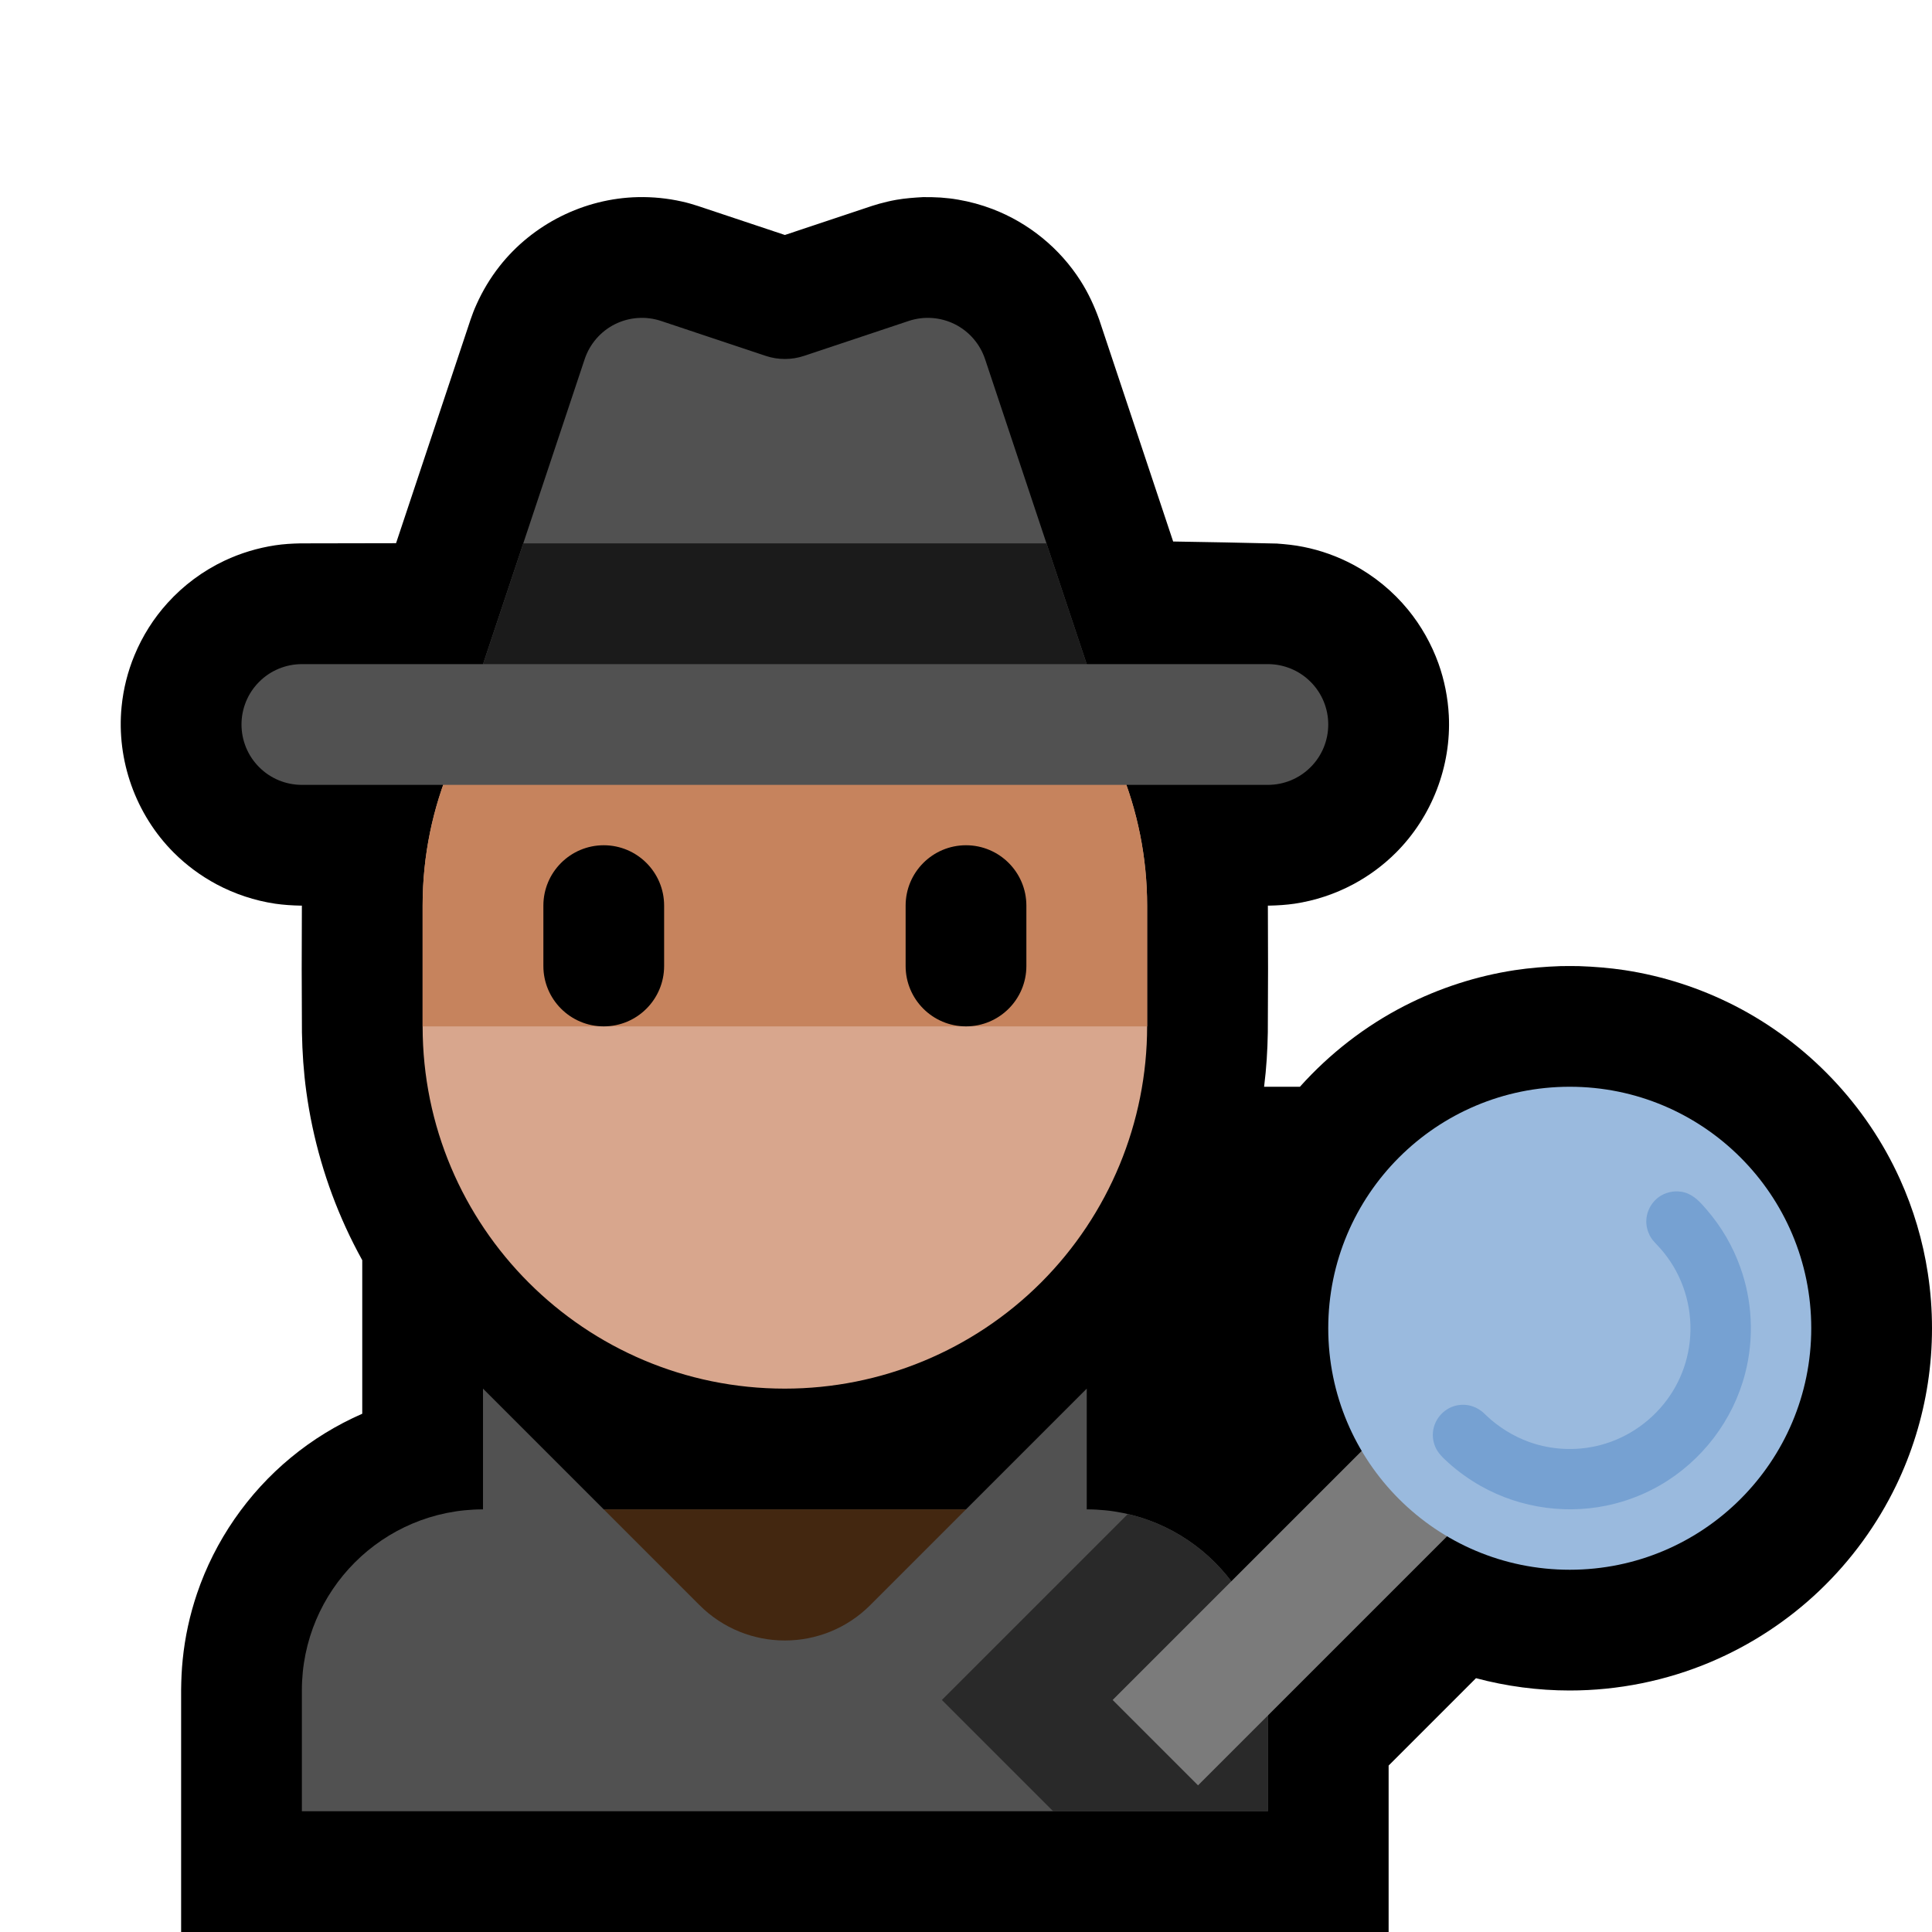 <svg clip-rule="evenodd" fill-rule="evenodd" stroke-linejoin="round" stroke-miterlimit="1.414" viewBox="0 0 32 32" xmlns="http://www.w3.org/2000/svg" xmlns:xlink="http://www.w3.org/1999/xlink"><clipPath id="a"><path clip-rule="evenodd" d="m0 0h32v32h-32z"/></clipPath><clipPath id="b"><path clip-rule="evenodd" d="m21 27.998c0-1.656-1.342-2.998-2.998-2.998-.001 0-.002 0-.002 0v-2l-2 2h-6l-2-2v2s-.001 0-.002 0c-1.656 0-2.998 1.342-2.998 2.998v2.002h16s0-.938 0-2.002z"/></clipPath><clipPath id="c"><path clip-rule="evenodd" d="m19 15c0-1.591-.632-3.117-1.757-4.243-1.126-1.125-2.652-1.757-4.243-1.757-.001 0-.001 0-.002 0-3.313 0-5.998 2.685-5.998 5.998v2.004c0 3.313 2.685 5.998 5.998 5.998h.002c1.591 0 3.117-.632 4.243-1.757 1.125-1.126 1.757-2.652 1.757-4.243 0-.663 0-1.337 0-2z"/></clipPath><clipPath id="d"><circle clip-rule="evenodd" cx="26" cy="22" r="4"/></clipPath><clipPath id="e"><path clip-rule="evenodd" d="m7.667 12s1.453-4.36 2.017-6.051c.084-.252.264-.46.501-.579.237-.118.512-.138.764-.054.595.199 1.326.442 1.735.579.205.068.427.068.632 0 .409-.137 1.14-.38 1.735-.579.252-.084.527-.064.764.054.237.119.417.327.501.579.564 1.691 2.017 6.051 2.017 6.051h-10.666z"/></clipPath><path d="m0 0h32v32h-32z" fill="none"/><g clip-path="url(#a)"><path d="m6.56 8.997 1.234-3.704c.041-.114.048-.138.1-.254.1-.223.227-.434.378-.627.55-.701 1.404-1.127 2.294-1.147.245-.005.49.019.729.073.124.028.147.038.263.073l1.442.481 1.442-.481.119-.036c.127-.032.159-.043.288-.066.146-.025.291-.036.439-.044.146 0 .146 0 .292.007.13.012.163.013.291.035.193.033.383.085.567.155.598.228 1.115.649 1.459 1.189.129.202.228.417.309.642l1.225 3.676c.573.009 1.145.02 1.718.034.148.011.293.025.439.055.288.057.566.157.825.295.348.186.658.44.908.745.217.265.388.568.504.89.099.277.157.569.172.863.042.84-.28 1.676-.875 2.271-.209.209-.449.386-.709.525-.302.161-.631.27-.97.321-.139.02-.278.029-.418.032h-.025c.004.7.004 1.4-.001 2.099-.005.297-.023.593-.06.887l-.002.014h.594c.49-.547 1.08-1.006 1.736-1.342.571-.292 1.188-.492 1.822-.589.251-.038.503-.058.757-.067.155-.002.154-.002.308 0 .254.009.506.029.757.067.634.097 1.251.297 1.822.589 1.203.616 2.179 1.64 2.736 2.872.224.495.38 1.021.462 1.559.092.603.092 1.219 0 1.822-.09.586-.267 1.158-.524 1.691-.314.65-.745 1.242-1.268 1.741s-1.137.902-1.803 1.184c-.737.312-1.536.473-2.336.473-.524 0-1.048-.069-1.553-.204l-1.447 1.447v2.757h-2.757l-.4.399-.399-.399h-16.444v-4.015c.002-.165.009-.331.026-.496.037-.372.117-.739.237-1.094.297-.877.841-1.664 1.555-2.253.358-.296.757-.54 1.182-.726v-2.543c-.098-.178-.19-.359-.274-.543-.326-.712-.546-1.471-.652-2.246-.045-.327-.067-.655-.073-.985-.005-.699-.005-1.399-.001-2.099h-.025c-.14-.003-.279-.012-.418-.032-.339-.051-.668-.16-.97-.321-.26-.139-.5-.316-.709-.525-.631-.631-.952-1.531-.864-2.418.029-.293.101-.581.214-.852.131-.317.317-.612.548-.866.264-.292.586-.531.942-.699.265-.125.549-.211.839-.255.139-.021.278-.029.418-.032.528 0 1.056-.001 1.585-.003z"/><path d="m21 27.998c0-1.656-1.342-2.998-2.998-2.998-.001 0-.002 0-.002 0v-2l-2 2h-6l-2-2v2s-.001 0-.002 0c-1.656 0-2.998 1.342-2.998 2.998v2.002h16s0-.938 0-2.002z" fill="#515151"/><g clip-path="url(#b)"><path d="m8 23s2.107 2.107 3.586 3.586c.781.781 2.047.781 2.828 0 1.479-1.479 3.586-3.586 3.586-3.586z" fill="#432710"/><path d="m28.328 23.914-8.485 8.485-4.242-4.242 8.485-8.485z" fill="#292929"/></g><path d="m19 15c0-1.591-.632-3.117-1.757-4.243-1.126-1.125-2.652-1.757-4.243-1.757-.001 0-.001 0-.002 0-3.313 0-5.998 2.685-5.998 5.998v2.004c0 3.313 2.685 5.998 5.998 5.998h.002c1.591 0 3.117-.632 4.243-1.757 1.125-1.126 1.757-2.652 1.757-4.243 0-.663 0-1.337 0-2z" fill="#d8a68d"/><g clip-path="url(#c)"><path d="m6 12h14v5h-14z" fill="#c6835d"/><path d="m17 15c0-.552-.448-1-1-1s-1 .448-1 1v1c0 .552.448 1 1 1s1-.448 1-1c0-.322 0-.678 0-1zm-6 0c0-.552-.448-1-1-1s-1 .448-1 1v1c0 .552.448 1 1 1s1-.448 1-1c0-.322 0-.678 0-1z"/></g><path d="m25.5 23.914-1.414-1.414-5.657 5.657 1.414 1.414z" fill="#7b7b7b"/><circle cx="26" cy="22" fill="#9abade" r="4"/><g clip-path="url(#d)"><path d="m27.789 19.733c.039.002.076.007.114.018.159.045.266.17.37.291.24.278.428.601.551.946.1.278.158.569.172.863.015.302-.015.606-.091.898-.2.777-.717 1.453-1.412 1.853-.233.134-.484.236-.744.303-.747.193-1.555.086-2.226-.294-.192-.109-.373-.239-.537-.387-.086-.078-.171-.156-.216-.266-.026-.063-.039-.131-.038-.199.004-.229.169-.431.393-.48.057-.012.116-.015.174-.007.098.013.185.056.261.118.045.042.089.085.135.125.213.18.456.317.723.399.173.052.352.081.532.085.218.006.436-.024.644-.089.463-.144.865-.46 1.117-.874.118-.195.203-.409.248-.633.1-.487.013-1.003-.243-1.43-.059-.098-.126-.191-.201-.278-.046-.054-.098-.103-.143-.158-.018-.023-.033-.047-.047-.073-.03-.062-.051-.126-.056-.194-.014-.187.081-.37.242-.467.059-.035.123-.055.19-.066.03-.003.058-.005.088-.004z" fill="#76a1d2" fill-rule="nonzero"/></g><path d="m7.667 12s1.453-4.36 2.017-6.051c.084-.252.264-.46.501-.579.237-.118.512-.138.764-.054.595.199 1.326.442 1.735.579.205.068.427.068.632 0 .409-.137 1.14-.38 1.735-.579.252-.084.527-.064.764.054.237.119.417.327.501.579.564 1.691 2.017 6.051 2.017 6.051h-10.666z" fill="#515151"/><g clip-path="url(#e)"><path d="m6 9h14v3h-14z" fill="#1b1b1b"/></g><path d="m4 12c0 .265.105.52.293.707.187.188.442.293.707.293h16c.265 0 .52-.105.707-.293.188-.187.293-.442.293-.707s-.105-.52-.293-.707c-.187-.188-.442-.293-.707-.293-3.151 0-12.849 0-16 0-.265 0-.52.105-.707.293-.188.187-.293.442-.293.707z" fill="#515151"/></g></svg>